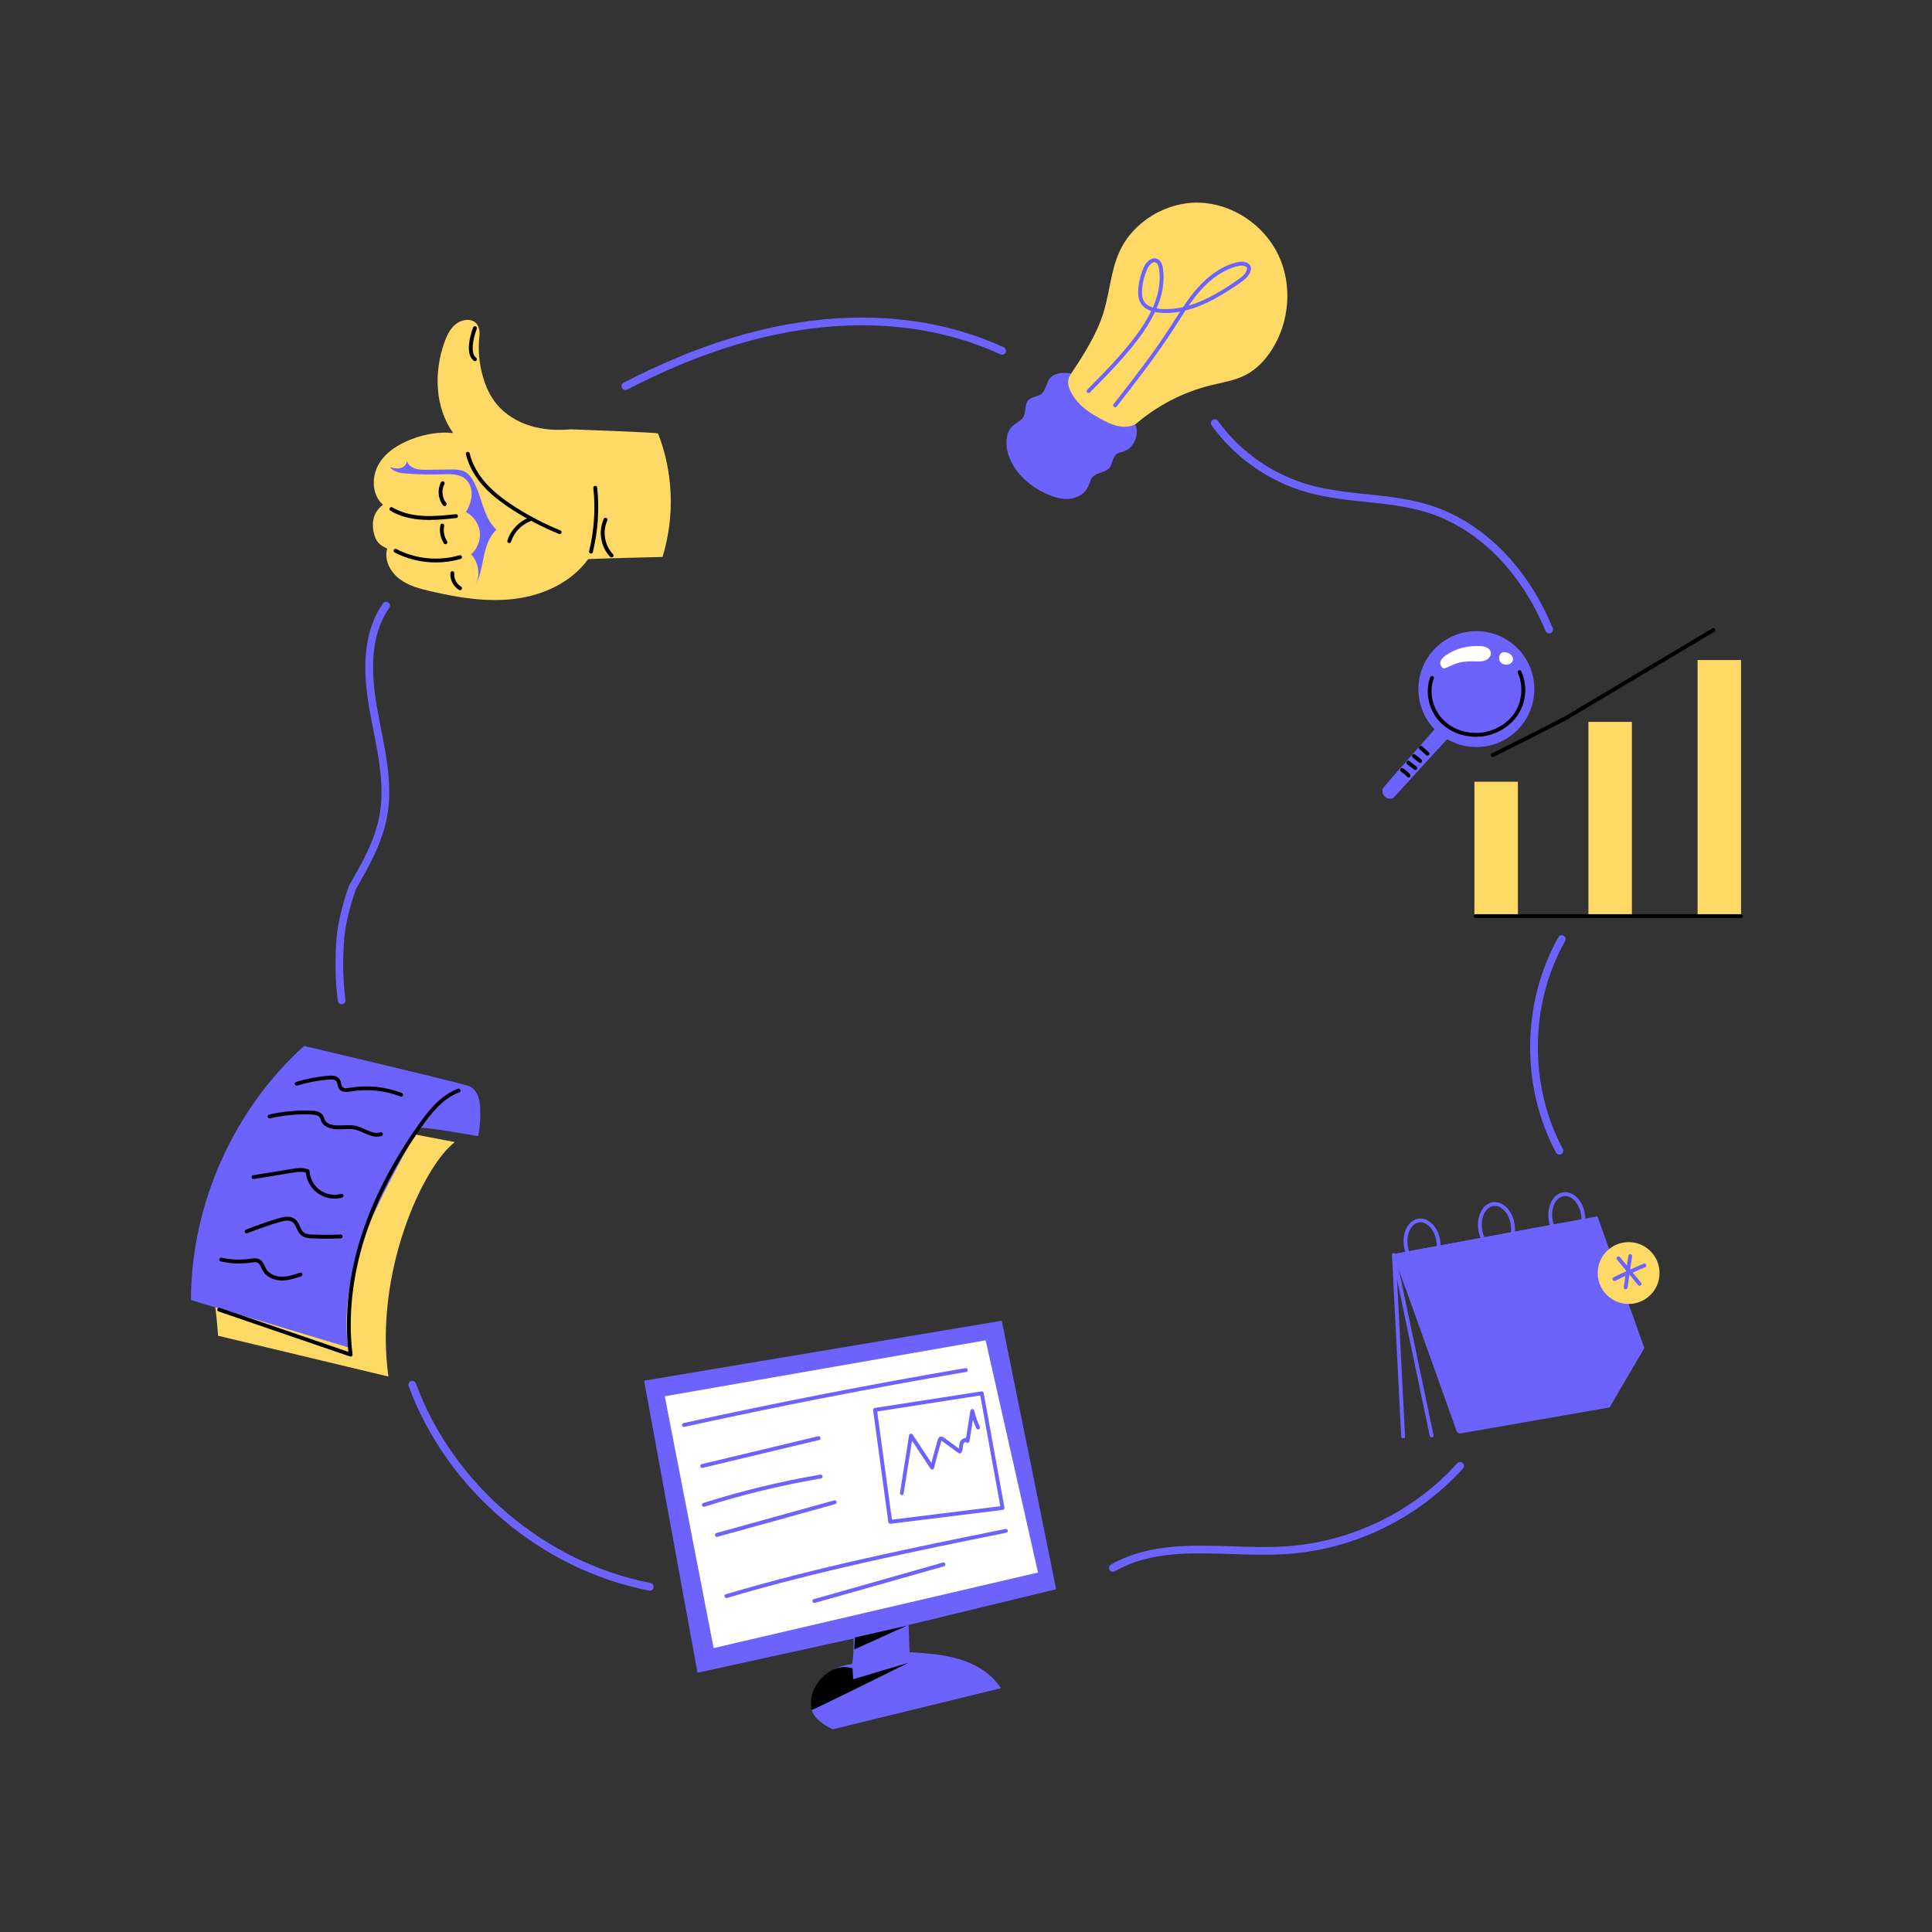 <svg transform="scale(1)" version="1.1" id="_x30_092_x5F_Workflow_x5F_3" xmlns="http://www.w3.org/2000/svg" xmlns:xlink="http://www.w3.org/1999/xlink" x="0px" y="0px" width="500px" height="500px" viewBox="0 0 500 500" xml:space="preserve" class="show_show__wrapper__graphic__5Waiy "><rect x="0" y="0" width="500" height="500" fill="#333333" stroke="none"/><title>React</title><style type="text/css">
	.st0{fill:#6C63FF;}
	.st1{fill:#FFFFFF;}
	.st2{fill:#000001;}
	.st3{fill:#6C63FF;}
	.st4{fill:#FFD966;}
</style><g id="icons"><g id="icon-1"><g id="colors"><path class="st0" d="M166.7,357.31l13.82,75.6l40.41-8.86c0,0,0,5.87-0.51,6.65c-4.5,0.34-8.64,3.54-10.1,7.81
				c-0.42,1.24-0.63,2.6-0.3,3.87c0.66,2.49,3.17,3.96,5.45,5.17c0,0,43.39-10.59,43.54-10.65c-2.34-3.73-6.36-6.16-10.57-7.46
				c-4.21-1.3-8.66-1.58-13.05-1.85l-0.25-7.05l38.19-9.25l-14.08-69.48L166.7,357.31z"></path><polygon class="st1" points="172.05,361.35 184.69,426.52 268.63,406.97 255.08,346.88 			"></polygon><path class="st2" d="M220.64,431.77l0.15,2.82l14.33-4.27c0,0-24.97,12.38-25.1,12.25c-0.65-2.95,0.53-6.13,2.63-8.31
				C214.75,432.09,217.65,430.81,220.64,431.77z"></path><polygon class="st2" points="234.65,420.73 221.27,423.77 221.07,426.89 			"></polygon></g><g id="line"><path class="st3" d="M177.01,369.28c-0.23,0-0.44-0.16-0.49-0.39c-0.06-0.27,0.11-0.54,0.38-0.6
				c24.04-5.28,48.59-10.07,72.97-14.22c0.27-0.04,0.53,0.14,0.58,0.41s-0.14,0.53-0.41,0.58c-24.37,4.15-48.91,8.93-72.93,14.21
				C177.08,369.28,177.04,369.28,177.01,369.28z"></path><path class="st3" d="M181.73,379.89c-0.23,0-0.43-0.15-0.49-0.38c-0.06-0.27,0.1-0.54,0.37-0.6l12.88-3.08
				c5.75-1.38,11.5-2.75,17.25-4.13c0.27-0.06,0.54,0.1,0.6,0.37s-0.1,0.54-0.37,0.6c-5.75,1.37-11.5,2.75-17.25,4.13l-12.88,3.08
				C181.81,379.89,181.77,379.89,181.73,379.89z"></path><path class="st3" d="M182.16,389.96c-0.21,0-0.41-0.14-0.48-0.35c-0.08-0.26,0.06-0.54,0.33-0.63
				c9.88-3.14,20.07-5.61,30.29-7.35c0.27-0.05,0.53,0.14,0.58,0.41c0.05,0.27-0.14,0.53-0.41,0.58
				c-10.17,1.73-20.31,4.19-30.15,7.31C182.26,389.96,182.21,389.96,182.16,389.96z"></path><path class="st3" d="M185.54,397.74c-0.22,0-0.42-0.14-0.48-0.37c-0.07-0.27,0.08-0.54,0.35-0.62l30.46-8.45
				c0.27-0.08,0.54,0.08,0.62,0.35c0.07,0.27-0.08,0.54-0.35,0.62l-30.46,8.45C185.63,397.74,185.58,397.74,185.54,397.74z"></path><path class="st3" d="M233.41,386.93c-0.03,0-0.05,0-0.08-0.01c-0.27-0.04-0.46-0.3-0.42-0.57l2.36-14.9
				c0.03-0.2,0.19-0.37,0.39-0.41c0.2-0.05,0.41,0.04,0.52,0.21c0.93,1.41,1.87,2.82,2.8,4.23l2.07,3.12
				c0.5-1.99,1.06-4.01,1.65-6.01c0.08-0.23,0.22-0.66,0.66-0.79c0.42-0.1,0.76,0.14,0.9,0.23l3.9,2.85
				c0.03-0.17,0.04-0.35,0.06-0.54c0.02-0.29,0.05-0.6,0.13-0.91c0.17-0.63,0.78-1.18,1.41-1.27c0.09-0.01,0.18-0.02,0.26-0.01
				c0.36-2.35,0.72-4.7,1.12-7.06c0.04-0.23,0.24-0.41,0.48-0.42c0.27-0.01,0.45,0.15,0.5,0.38c0.35,1.45,0.84,2.85,1.46,4.17
				c0.12,0.25,0.01,0.55-0.24,0.67c-0.25,0.12-0.55,0.01-0.67-0.24c-0.34-0.72-0.64-1.46-0.9-2.23c-0.29,1.78-0.56,3.56-0.83,5.33
				l-0.04,0.23c-0.03,0.21-0.19,0.37-0.4,0.42c-0.21,0.04-0.42-0.05-0.53-0.23c-0.29,0.01-0.6,0.25-0.67,0.52
				c-0.06,0.22-0.08,0.46-0.1,0.73c-0.04,0.49-0.08,1.05-0.43,1.53c-0.08,0.11-0.2,0.18-0.33,0.2c-0.13,0.02-0.27-0.01-0.38-0.09
				l-4.41-3.22c0,0,0,0,0,0c-0.01,0.02-0.01,0.04-0.02,0.05c-0.7,2.34-1.34,4.71-1.91,7.05c-0.05,0.19-0.2,0.34-0.4,0.37
				c-0.2,0.04-0.39-0.05-0.5-0.22l-2.7-4.07c-0.7-1.05-1.4-2.11-2.09-3.16l-2.16,13.63C233.86,386.76,233.65,386.93,233.41,386.93z"></path><path class="st3" d="M188,413.57c-0.22,0-0.41-0.14-0.48-0.36c-0.08-0.26,0.07-0.54,0.34-0.62c23.78-7.07,48.48-12.07,72.36-16.9
				c0.27-0.05,0.54,0.12,0.59,0.39c0.05,0.27-0.12,0.54-0.39,0.59c-23.86,4.83-48.54,9.82-72.28,16.88
				C188.1,413.57,188.05,413.57,188,413.57z"></path><path class="st3" d="M210.75,414.84c-0.22,0-0.42-0.14-0.48-0.36c-0.08-0.27,0.08-0.54,0.34-0.62
				c11.13-3.16,22.27-6.32,33.4-9.47c0.26-0.07,0.54,0.08,0.62,0.35c0.08,0.27-0.08,0.54-0.34,0.62
				c-11.13,3.15-22.27,6.31-33.4,9.47C210.84,414.84,210.79,414.84,210.75,414.84z"></path><path class="st3" d="M230.4,394.35c-0.25,0-0.46-0.18-0.5-0.43l-3.94-28.98c-0.04-0.27,0.15-0.52,0.42-0.56l27.63-4.29
				c0.27-0.04,0.52,0.14,0.57,0.41l5.37,29.67c0.02,0.13-0.01,0.27-0.09,0.38c-0.08,0.11-0.2,0.18-0.34,0.2l-29.06,3.6
				C230.44,394.35,230.42,394.35,230.4,394.35z M227.02,365.29l3.81,28l28.05-3.48l-5.19-28.67L227.02,365.29z"></path></g></g><g id="icon-2"><g id="colors_1_"><path class="st4" d="M117.71,295.57c-8.42,6.51-20.93,34.02-17.19,60.68l-44.08-10.56c0,0-0.67-9.41-1.23-9.18
				c1.1-5.11,4.49-9.36,7.99-13.18c11.7-12.79,25.66-23.24,40.3-32.33l0.8,2L117.71,295.57z"></path><path class="st3" d="M49.42,336.45c0.04-24.71,10.94-49.2,29.28-65.76c0,0,42.75,10.08,42.99,10.51
				c0.97,0.53,1.65,1.48,2.04,2.52c0.38,1.03,0.5,2.15,0.54,3.25c0.11,2.36-0.06,4.74-0.49,7.06c0,0-14.51-2.56-14.88-2.09
				c-2.08,2.54-3.64,5.47-5.19,8.37c-4,7.53-7.98,15.12-10.7,23.2s-4.15,16.74-2.9,25.18L49.42,336.45z"></path></g><g id="lu"><path class="st2" d="M103.83,283.8c-0.06,0-0.12-0.01-0.18-0.03c-4.11-1.58-8.57-2.02-12.91-1.29c-0.81,0.13-2.16,0.35-2.92-0.59
				c-0.31-0.39-0.41-0.85-0.49-1.25c-0.06-0.3-0.12-0.58-0.26-0.78c-0.27-0.41-0.9-0.56-1.98-0.48c-2.77,0.23-5.51,0.75-8.16,1.56
				c-0.27,0.08-0.54-0.07-0.62-0.33c-0.08-0.26,0.07-0.54,0.33-0.62c2.72-0.83,5.54-1.37,8.37-1.6c0.93-0.08,2.24-0.06,2.89,0.92
				c0.24,0.36,0.33,0.77,0.4,1.14c0.07,0.32,0.13,0.63,0.29,0.83c0.36,0.45,1.18,0.36,1.98,0.23c4.51-0.76,9.16-0.29,13.43,1.35
				c0.26,0.1,0.39,0.39,0.29,0.65C104.22,283.68,104.03,283.8,103.83,283.8z"></path><path class="st2" d="M90.74,351.09c-0.05,0-0.11-0.01-0.16-0.03l-34.02-11.66c-0.26-0.09-0.4-0.37-0.31-0.63s0.37-0.4,0.64-0.31
				l33.27,11.4c-1.08-9.72,0.14-20.28,3.52-30.59c3.04-9.25,7.93-18.7,14.54-28.09c2.76-3.92,5.91-7.77,10.29-9.42
				c0.26-0.1,0.55,0.03,0.64,0.29c0.1,0.26-0.03,0.55-0.29,0.64c-4.33,1.63-7.35,5.53-9.83,9.06c-6.55,9.31-11.39,18.67-14.4,27.83
				c-3.43,10.45-4.61,21.15-3.39,30.94c0.02,0.17-0.05,0.34-0.18,0.45C90.96,351.06,90.85,351.09,90.74,351.09z"></path><path class="st2" d="M97.54,294.18c-1.18,0-2.31-0.51-3.41-1c-0.75-0.33-1.52-0.68-2.27-0.85c-0.92-0.2-1.89-0.16-2.91-0.11
				c-1.43,0.06-2.9,0.13-4.25-0.52c-0.7-0.34-1.22-0.82-1.5-1.38c-0.09-0.19-0.16-0.38-0.23-0.58c-0.07-0.21-0.13-0.4-0.23-0.55
				c-0.38-0.6-1.32-0.71-2.1-0.75c-3.61-0.16-7.23,0.17-10.77,0.99c-0.27,0.06-0.54-0.11-0.6-0.38c-0.06-0.27,0.11-0.54,0.38-0.6
				c3.63-0.83,7.34-1.17,11.03-1.01c1.02,0.04,2.27,0.22,2.9,1.21c0.16,0.26,0.25,0.53,0.33,0.78c0.05,0.15,0.1,0.31,0.17,0.45
				c0.23,0.46,0.69,0.76,1.04,0.93c1.12,0.54,2.4,0.48,3.76,0.42c1.04-0.05,2.13-0.1,3.17,0.13c0.85,0.19,1.67,0.56,2.47,0.91
				c1.36,0.61,2.65,1.19,3.9,0.77c0.26-0.09,0.55,0.05,0.63,0.32c0.09,0.26-0.05,0.54-0.32,0.63
				C98.34,294.12,97.94,294.18,97.54,294.18z"></path><path class="st2" d="M86.59,310.2c-1.56,0-3.12-0.49-4.4-1.42c-1.7-1.22-2.85-3.24-3.05-5.33c-1.12-0.33-2.4-0.12-3.54,0.06
				l-9.91,1.62c-0.27,0.05-0.53-0.14-0.57-0.41c-0.04-0.27,0.14-0.53,0.41-0.57l9.91-1.62c1.3-0.21,2.92-0.47,4.36,0.1
				c0.18,0.07,0.3,0.25,0.31,0.44c0.09,1.91,1.11,3.79,2.66,4.91c1.55,1.12,3.65,1.51,5.5,1c0.26-0.07,0.54,0.08,0.61,0.35
				c0.07,0.27-0.08,0.54-0.35,0.62C87.91,310.11,87.25,310.2,86.59,310.2z"></path><path class="st2" d="M84.48,320.57c-1.24,0-2.48-0.03-3.72-0.08c-0.93-0.03-1.91-0.12-2.69-0.71c-0.67-0.5-1-1.23-1.33-1.94
				c-0.28-0.61-0.54-1.19-1-1.54c-0.86-0.67-2.2-0.39-3.4-0.04c-2.79,0.83-5.58,1.8-8.3,2.89c-0.26,0.1-0.55-0.02-0.65-0.28
				s0.02-0.55,0.28-0.65c2.74-1.09,5.56-2.07,8.38-2.92c1.44-0.43,3.08-0.74,4.3,0.2c0.65,0.5,0.98,1.22,1.29,1.92
				c0.28,0.62,0.55,1.21,1.02,1.56c0.55,0.42,1.35,0.48,2.13,0.51c2.44,0.1,4.91,0.1,7.35,0c0.26-0.01,0.51,0.2,0.52,0.48
				c0.01,0.28-0.2,0.51-0.48,0.52C86.96,320.54,85.72,320.57,84.48,320.57z"></path><path class="st2" d="M72.95,331.39c-0.05,0-0.09,0-0.14,0c-2.06-0.04-3.88-0.97-4.76-2.43c-0.15-0.26-0.29-0.54-0.42-0.82
				c-0.28-0.6-0.54-1.17-1.02-1.38c-0.4-0.18-0.94-0.1-1.47-0.02c-2.71,0.41-5.38,0.31-8.01-0.28c-0.27-0.06-0.44-0.33-0.38-0.6
				c0.06-0.27,0.33-0.43,0.6-0.38c2.51,0.57,5.05,0.65,7.57,0.27c0.71-0.11,1.43-0.21,2.1,0.09c0.81,0.37,1.19,1.17,1.52,1.87
				c0.12,0.25,0.23,0.5,0.37,0.73c0.84,1.4,2.58,1.92,3.92,1.95c1.67,0.05,3.31-0.53,4.78-1.02c0.26-0.09,0.55,0.05,0.63,0.31
				s-0.05,0.54-0.31,0.63C76.42,330.81,74.72,331.39,72.95,331.39z"></path></g></g><g id="icon-3"><g id="colors_2_"><path class="st4" d="M124.08,86.78c-0.42,3.64-0.1,7.36,0.94,10.87c0.73,2.48,1.83,4.87,3.46,6.87c2.23,2.74,5.39,4.64,8.76,5.68
				c3.38,1.03,6.97,1.22,10.49,0.91c0,0,22.29,0.8,22.58,1.07c3.95,10.12,4.36,21.58,1.15,31.96c0,0-19.14,0.45-19.26,0.58
				c-4.3,5.96-11.53,9.3-18.82,10.24c-7.28,0.94-14.68-0.27-21.83-1.92c-2.9-0.67-5.86-1.45-8.22-3.26s-3.96-4.91-3.12-7.8
				c-0.87-0.43-1.76-0.87-2.38-1.62c-0.47-0.56-0.75-1.25-0.95-1.95c-0.38-1.31-0.51-2.7-0.23-4.03c0.27-1.33,0.97-2.59,2.46-3.75
				c-2.82-2.47-3.02-7.06-1.19-10.33c1.83-3.27,5.23-5.39,8.74-6.7c3.39-1.26,7.03-1.91,10.62-1.53
				c-4.74-6.65-5.02-15.76-2.27-23.45c0.57-1.59,1.28-3.17,2.49-4.34s3.02-1.85,4.62-1.32C123.71,83.47,124.26,85.27,124.08,86.78z"></path><path class="st0" d="M100.91,120.9c0.94,1.26,2.7,1.53,4.27,1.65c3.1,0.24,6.21,0.31,9.32,0.2c2.03-0.07,4.26-0.15,5.84,1.12
				c1.23,0.99,1.79,2.65,1.72,4.22c-0.07,1.57-0.68,3.08-1.46,4.45c1.93,0.98,3.31,2.96,3.57,5.11s-0.62,4.4-2.27,5.8
				c2.16,2.21,2.54,5.95,0.86,8.55c1.42-2.3,1.83-5.05,2.38-7.69c0.56-2.64,1.37-5.39,3.34-7.24c-3.64-3.28-3.68-8.98-6.3-13.12
				c-0.37-0.59-0.81-1.15-1.37-1.56c-1.25-0.9-2.9-0.92-4.44-0.89c-1.93,0.03-3.86,0.06-5.79,0.08c-1.03,0.01-2.09,0.03-3.08-0.29
				s-1.91-1.02-2.2-2.01c-0.01,0.92-0.82,1.68-1.72,1.88C102.69,121.37,101.75,121.11,100.91,120.9z"></path></g><g id="line_1_"><path class="st2" d="M144.84,138.21c-0.06,0-0.13-0.01-0.19-0.04c-4.1-1.66-8.12-3.74-11.92-6.17c-3.23-2.07-5.6-3.99-7.47-6.02
				c-2.38-2.59-3.99-5.5-4.68-8.43c-0.06-0.27,0.1-0.54,0.37-0.6c0.27-0.06,0.54,0.1,0.6,0.37c0.65,2.76,2.18,5.53,4.44,7.99
				c1.81,1.97,4.12,3.83,7.27,5.86c3.75,2.4,7.71,4.45,11.76,6.09c0.26,0.1,0.38,0.4,0.28,0.65
				C145.22,138.1,145.04,138.21,144.84,138.21z"></path><path class="st2" d="M131.79,140.54c-0.05,0-0.1-0.01-0.15-0.02c-0.26-0.08-0.41-0.36-0.33-0.63c0.82-2.65,2.94-4.91,5.54-5.9
				c0.26-0.1,0.55,0.03,0.65,0.29c0.1,0.26-0.03,0.55-0.29,0.65c-2.32,0.88-4.21,2.9-4.94,5.26
				C132.2,140.41,132,140.54,131.79,140.54z"></path><path class="st2" d="M152.95,143.26c-0.04,0-0.08,0-0.12-0.01c-0.27-0.06-0.43-0.34-0.37-0.6c1.31-5.37,1.67-10.88,1.1-16.36
				c-0.03-0.27,0.17-0.52,0.44-0.55c0.27-0.03,0.52,0.17,0.55,0.44c0.59,5.6,0.21,11.22-1.12,16.7
				C153.38,143.11,153.18,143.26,152.95,143.26z"></path><path class="st2" d="M158.28,144.27c-0.13,0-0.26-0.05-0.36-0.15c-2.47-2.56-3.15-6.6-1.65-9.84c0.12-0.25,0.41-0.36,0.66-0.24
				c0.25,0.12,0.36,0.41,0.24,0.66c-1.31,2.82-0.69,6.49,1.47,8.72c0.19,0.2,0.19,0.52-0.01,0.71
				C158.53,144.23,158.4,144.27,158.28,144.27z"></path><path class="st2" d="M111.11,134.56c-0.56,0-1.12-0.01-1.68-0.05c-3.29-0.18-6.12-0.97-8.4-2.34c-0.24-0.14-0.31-0.45-0.17-0.69
				c0.14-0.24,0.45-0.31,0.69-0.17c2.14,1.28,4.81,2.02,7.94,2.2c2.83,0.16,5.69-0.14,8.47-0.44c0.28-0.03,0.52,0.17,0.55,0.44
				c0.03,0.27-0.17,0.52-0.44,0.55C115.79,134.31,113.45,134.56,111.11,134.56z"></path><path class="st2" d="M112.8,145.56c-3.69,0-7.38-0.87-10.67-2.58c-0.25-0.13-0.34-0.43-0.21-0.67c0.13-0.25,0.43-0.34,0.67-0.21
				c4.99,2.59,10.94,3.17,16.33,1.6c0.26-0.08,0.54,0.08,0.62,0.34s-0.08,0.54-0.34,0.62C117.12,145.26,114.96,145.56,112.8,145.56z
				"></path><path class="st2" d="M119.07,152.74c-0.08,0-0.17-0.02-0.25-0.07c-1.5-0.86-2.43-2.67-2.25-4.4c0.03-0.27,0.27-0.46,0.55-0.45
				c0.27,0.03,0.47,0.27,0.45,0.55c-0.14,1.35,0.58,2.76,1.75,3.44c0.24,0.14,0.32,0.44,0.18,0.68
				C119.41,152.65,119.24,152.74,119.07,152.74z"></path><path class="st2" d="M115.29,140.85c-0.16,0-0.32-0.08-0.42-0.23c-0.89-1.38-1.22-3.09-0.9-4.71c0.05-0.27,0.31-0.45,0.59-0.39
				c0.27,0.05,0.45,0.32,0.39,0.59c-0.27,1.36,0.01,2.81,0.76,3.97c0.15,0.23,0.08,0.54-0.15,0.69
				C115.48,140.83,115.38,140.85,115.29,140.85z"></path><path class="st2" d="M115.08,130.99c-0.15,0-0.29-0.06-0.39-0.19c-1.33-1.65-1.56-4.12-0.56-5.99c0.13-0.24,0.43-0.33,0.68-0.21
				c0.24,0.13,0.34,0.43,0.21,0.68c-0.82,1.53-0.63,3.54,0.46,4.89c0.17,0.21,0.14,0.53-0.08,0.7
				C115.3,130.96,115.19,130.99,115.08,130.99z"></path><path class="st2" d="M122.92,93.47c-0.11,0-0.22-0.04-0.31-0.11c-0.98-0.78-1.4-2.13-1.24-4.02c0.13-1.58,0.5-3.13,1.09-4.6
				c0.1-0.26,0.39-0.38,0.65-0.28c0.26,0.1,0.38,0.39,0.28,0.65c-0.55,1.38-0.9,2.83-1.03,4.32c-0.13,1.54,0.16,2.6,0.86,3.16
				c0.22,0.17,0.25,0.49,0.08,0.7C123.21,93.41,123.07,93.47,122.92,93.47z"></path></g></g><g id="icon-4"><g id="colors_3_"><path class="st3" d="M278.39,96.87c-2.36-0.48-5.27-0.77-6.74,1.13c-0.94,1.23-0.99,3.09-2.23,4.01c-0.97,0.72-2.4,0.64-3.25,1.5
				c-1.11,1.13-0.52,3.13-1.36,4.47c-0.57,0.91-1.66,1.32-2.49,2.01c-1.92,1.59-2.18,4.48-1.58,6.89c1.24,4.97,5.39,8.8,10.06,10.92
				c1.84,0.83,3.83,1.46,5.84,1.3s4.04-1.23,4.91-3.05c0.42-0.87,0.58-1.9,1.23-2.62c1.1-1.2,3.18-1.06,4.26-2.28
				c0.94-1.07,0.84-2.88,2.01-3.69c0.47-0.33,1.07-0.41,1.62-0.58c3.03-0.94,4.53-5.07,2.81-7.74c-0.6-0.93-1.49-1.65-2.35-2.34
				C287.21,103.68,284.38,98.1,278.39,96.87z"></path><path class="st4" d="M276.97,97.07c3.41-5.17,6.87-10.43,8.67-16.36c1.56-5.13,1.84-10.65,4.06-15.54
				c3.54-7.81,12.1-12.97,20.67-12.72s16.71,5.73,20.43,13.46s2.97,17.35-1.64,24.58c-1.68,2.63-3.88,5-6.63,6.47
				c-2.87,1.53-6.17,2-9.33,2.79c-7.04,1.75-13.66,5.2-19.23,9.95c-1.42,0.81-3.17,0.88-4.77,0.53c-1.6-0.36-3.07-1.12-4.5-1.91
				c-2.13-1.19-4.25-2.5-5.83-4.36S275.53,99.26,276.97,97.07z"></path></g><g id="line_2_"><path class="st0" d="M288.57,105.4c-0.1,0-0.21-0.03-0.29-0.1c-0.22-0.17-0.27-0.46-0.1-0.68c5.02-6.43,10.19-13.03,14.64-19.93
				c0.41-0.64,0.82-1.28,1.23-1.92c0.44-0.7,0.89-1.4,1.34-2.1c-1.69,0.31-3.42,0.42-5.17,0.27c-0.46-0.04-0.9-0.1-1.31-0.18
				c-1.04,2.21-2.46,4.49-4.25,6.88c-3.81,5.05-8.27,9.57-12.58,13.93c-0.19,0.2-0.51,0.2-0.71,0c-0.2-0.19-0.2-0.51,0-0.71
				c4.29-4.34,8.73-8.83,12.5-13.83c1.71-2.27,3.06-4.45,4.07-6.54c-1.19-0.4-2.08-1.03-2.64-1.9c-0.8-1.22-0.79-2.76-0.71-3.82
				c0.14-1.91,0.61-3.77,1.39-5.53c0.38-0.85,1.13-1.9,2.1-2.26c0.5-0.19,1.02-0.17,1.49,0.05c1.1,0.51,1.32,1.94,1.39,2.41
				c0.49,3.28-0.04,6.71-1.62,10.38c0.3,0.05,0.63,0.09,0.97,0.12c1.99,0.16,3.95-0.02,5.87-0.46c1.15-1.72,2.37-3.4,3.74-4.95
				c3.18-3.59,6.79-5.9,10.46-6.7c1.44-0.31,3.04,0.04,3.33,1.34c0.08,0.38,0.02,0.81-0.18,1.29c-0.55,1.31-1.76,2.16-2.73,2.84
				c-4.17,2.9-8.92,5.81-14.01,7.05c-0.65,0.98-1.27,1.96-1.89,2.93c-0.41,0.64-0.82,1.29-1.23,1.93
				C299.18,92.18,294,98.8,289,105.2C288.9,105.33,288.73,105.4,288.57,105.4z M298.77,67.86c-0.11,0-0.23,0.02-0.34,0.07
				c-0.64,0.24-1.23,1.04-1.54,1.73c-0.73,1.66-1.17,3.41-1.31,5.21c-0.07,0.91-0.08,2.23,0.55,3.2c0.45,0.7,1.19,1.21,2.22,1.53
				c1.55-3.55,2.09-6.86,1.62-9.99c-0.14-0.92-0.41-1.46-0.83-1.65C299.02,67.89,298.89,67.86,298.77,67.86z M321.35,68.74
				c-0.27,0-0.54,0.03-0.77,0.08c-3.46,0.75-6.89,2.96-9.92,6.38c-1.08,1.22-2.08,2.54-3.02,3.9c4.53-1.34,8.79-3.97,12.58-6.6
				c1.1-0.77,1.97-1.44,2.37-2.4c0.12-0.29,0.16-0.52,0.12-0.7C322.61,68.92,321.98,68.74,321.35,68.74z"></path><path class="st0" d="M283.74,114.28c-0.05,0-0.1-0.01-0.16-0.02c-4.79-1.57-8.73-5.32-10.54-10.01c-0.1-0.26,0.03-0.55,0.29-0.65
				c0.26-0.1,0.55,0.03,0.65,0.29c1.71,4.42,5.42,7.94,9.92,9.42c0.26,0.09,0.41,0.37,0.32,0.63
				C284.15,114.15,283.95,114.28,283.74,114.28z"></path><path class="st0" d="M278.4,118.37c-0.08,0-0.16-0.02-0.24-0.06c-3.89-2.1-7.14-5.41-9.16-9.32c-0.13-0.25-0.03-0.55,0.21-0.67
				c0.25-0.13,0.55-0.03,0.67,0.22c1.93,3.74,5.03,6.9,8.74,8.9c0.24,0.13,0.33,0.43,0.2,0.68
				C278.75,118.28,278.58,118.37,278.4,118.37z"></path><path class="st0" d="M275.53,123.04c-0.06,0-0.12-0.01-0.18-0.03c-3.96-1.54-7.37-4.36-9.6-7.95c-0.15-0.23-0.07-0.54,0.16-0.69
				c0.24-0.14,0.54-0.07,0.69,0.16c2.12,3.41,5.36,6.09,9.12,7.55c0.26,0.1,0.39,0.39,0.29,0.65
				C275.92,122.92,275.73,123.04,275.53,123.04z"></path></g></g><g id="icon-5"><g id="colors_4_"><rect class="st4" x="381.58" y="202.31" width="11.25" height="34.5"></rect><rect class="st4" x="411.08" y="186.81" width="11.25" height="50"></rect><rect class="st4" x="439.33" y="170.81" width="11.25" height="66"></rect><path class="st0" d="M372.51,187.37c-0.31,0.35-0.62,0.69-0.93,1.04c0,0-13.83,15.5-13.73,15.71c-0.22,0.73,0.01,1.58,0.58,2.09
				c0.57,0.51,1.44,0.64,2.14,0.33c0,0,14.89-16.33,14.94-16.33C374.44,189.39,373.41,188.5,372.51,187.37z"></path><circle class="st3" cx="382.08" cy="178.34" r="15"></circle><path class="st1" d="M373.21,172.68c-0.5-0.37-0.58-1.12-0.33-1.69s0.74-0.99,1.25-1.35c2.59-1.84,5.85-2.62,9.02-2.43
				c1.05,0.06,2.3,0.39,2.63,1.4c0.3,0.92-0.43,1.91-1.32,2.28s-1.89,0.3-2.86,0.27c-1.71-0.05-3.47,0.06-5.07,0.68
				c-0.91,0.35-1.76,0.87-2.7,1.14C373.63,173.04,373.3,172.92,373.21,172.68z"></path><path class="st1" d="M388.62,168.94c-0.74,0.52-0.86,1.71-0.29,2.42c0.57,0.71,1.68,0.87,2.47,0.42c0.32-0.18,0.6-0.46,0.71-0.81
				c0.21-0.62-0.15-1.32-0.69-1.69C390.15,168.83,389.13,168.58,388.62,168.94z"></path></g><g id="line_3_"><path class="st2" d="M381.95,190.68c-3.44,0-6.79-1.31-9.13-3.67c-3.04-3.05-4.14-7.88-2.68-11.75c0.1-0.26,0.38-0.39,0.64-0.29
				c0.26,0.1,0.39,0.39,0.29,0.64c-1.33,3.51-0.32,7.91,2.46,10.69c2.68,2.7,6.81,3.91,10.76,3.15c3.29-0.63,6.23-2.6,7.88-5.28
				c1.81-2.94,2.06-6.88,0.63-10.02c-0.11-0.25,0-0.55,0.25-0.66c0.25-0.11,0.55,0,0.66,0.25c1.59,3.49,1.32,7.69-0.69,10.96
				c-1.79,2.91-4.98,5.06-8.54,5.74C383.64,190.61,382.79,190.68,381.95,190.68z"></path><path class="st2" d="M450.55,237.59h-68.67c-0.28,0-0.5-0.22-0.5-0.5s0.22-0.5,0.5-0.5h68.67c0.28,0,0.5,0.22,0.5,0.5
				S450.83,237.59,450.55,237.59z"></path><path class="st2" d="M386.31,195.92c-0.18,0-0.36-0.1-0.45-0.28c-0.12-0.25-0.02-0.55,0.23-0.67c6.56-3.24,13-6.5,19.14-9.71
				l37.93-22.64c0.23-0.14,0.54-0.07,0.69,0.17c0.14,0.24,0.06,0.54-0.17,0.69l-37.95,22.65c-6.17,3.22-12.62,6.49-19.18,9.73
				C386.46,195.91,386.38,195.92,386.31,195.92z"></path><path class="st2" d="M369.43,195.56c-0.12,0-0.24-0.04-0.33-0.13c-0.58-0.52-1.15-1.03-1.73-1.54c-0.21-0.18-0.23-0.5-0.05-0.71
				c0.18-0.21,0.5-0.23,0.71-0.05c0.58,0.51,1.15,1.02,1.73,1.54c0.21,0.18,0.22,0.5,0.04,0.71
				C369.7,195.51,369.57,195.56,369.43,195.56z"></path><path class="st2" d="M367.54,197.45c-0.11,0-0.22-0.04-0.31-0.11l-1.62-1.3c-0.22-0.17-0.25-0.49-0.08-0.7s0.49-0.25,0.7-0.08
				l1.62,1.3c0.22,0.17,0.25,0.49,0.08,0.7C367.83,197.39,367.69,197.45,367.54,197.45z"></path><path class="st2" d="M366.29,199.28c-0.11,0-0.22-0.03-0.31-0.11c-0.6-0.47-1.21-0.94-1.82-1.41c-0.22-0.17-0.26-0.48-0.09-0.7
				c0.17-0.22,0.48-0.26,0.7-0.09c0.61,0.47,1.22,0.94,1.82,1.41c0.22,0.17,0.25,0.48,0.08,0.7
				C366.58,199.22,366.44,199.28,366.29,199.28z"></path><path class="st2" d="M364.55,201.22c-0.14,0-0.27-0.06-0.37-0.17c-0.46-0.51-1-0.97-1.6-1.36c-0.23-0.15-0.3-0.46-0.15-0.69
				c0.15-0.23,0.46-0.3,0.69-0.15c0.68,0.44,1.28,0.96,1.8,1.54c0.18,0.21,0.17,0.52-0.04,0.71
				C364.79,201.18,364.67,201.22,364.55,201.22z"></path></g></g><g id="icon-6"><g id="colors_5_"><path class="st3" d="M361.01,325.7l15.93,44.57c0.17,0.47,0.65,0.75,1.15,0.67l38.43-6.69l9.01-15.45l-8.77-24.62
				c-1.93-5.41-7.5-8.62-13.15-7.58l-41.82,7.74C361.17,324.46,360.8,325.1,361.01,325.7z"></path><polygon class="st0" points="360.61,324.56 363.77,333.4 416.51,323.45 413.42,314.78 			"></polygon><polygon class="st0" points="425.55,348.84 412.15,351.12 416.51,364.25 			"></polygon><circle class="st4" cx="421.49" cy="329.46" r="8"></circle></g><g id="line_4_"><path class="st0" d="M368.43,328.28c-1.12,0-2.22-0.52-3.15-1.51c-1.02-1.09-1.72-2.61-1.95-4.3c-0.24-1.69,0.01-3.35,0.69-4.67
				c0.71-1.38,1.82-2.24,3.11-2.42l0,0c2.6-0.36,5.11,2.23,5.61,5.78c0.24,1.69-0.01,3.35-0.69,4.67c-0.71,1.38-1.82,2.24-3.11,2.42
				C368.76,328.27,368.6,328.28,368.43,328.28z M367.26,316.36c-0.96,0.13-1.8,0.81-2.36,1.89c-0.59,1.14-0.8,2.59-0.59,4.08
				c0.21,1.49,0.81,2.82,1.69,3.76c0.84,0.89,1.83,1.3,2.79,1.17c0.96-0.13,1.8-0.81,2.36-1.89c0.59-1.14,0.8-2.59,0.59-4.08
				C371.32,318.28,369.3,316.08,367.26,316.36L367.26,316.36z"></path><path class="st0" d="M387.68,324.03c-1.12,0-2.22-0.52-3.15-1.51c-1.02-1.08-1.72-2.61-1.95-4.3c-0.24-1.69,0.01-3.35,0.69-4.67
				c0.71-1.38,1.82-2.24,3.11-2.42c1.29-0.18,2.59,0.34,3.65,1.48c1.02,1.08,1.72,2.61,1.95,4.3c0.24,1.69-0.01,3.35-0.69,4.67
				c-0.71,1.38-1.82,2.24-3.11,2.42C388.01,324.02,387.85,324.03,387.68,324.03z M386.87,312.09c-0.12,0-0.24,0.01-0.36,0.02
				c-0.96,0.13-1.8,0.81-2.36,1.89c-0.59,1.14-0.8,2.59-0.59,4.08c0.21,1.49,0.81,2.82,1.69,3.75c0.84,0.89,1.83,1.31,2.79,1.17
				c0.96-0.13,1.8-0.81,2.36-1.89c0.59-1.14,0.8-2.59,0.59-4.08c-0.21-1.49-0.81-2.82-1.69-3.75
				C388.57,312.5,387.72,312.09,386.87,312.09z"></path><path class="st0" d="M405.89,321.47c-1.12,0-2.22-0.52-3.15-1.51c-1.02-1.08-1.72-2.61-1.95-4.3c-0.5-3.55,1.21-6.73,3.8-7.1l0,0
				c2.61-0.36,5.11,2.23,5.61,5.78c0.5,3.55-1.21,6.73-3.8,7.1C406.22,321.46,406.06,321.47,405.89,321.47z M404.72,309.55
				c-2.05,0.29-3.37,2.96-2.95,5.97c0.21,1.49,0.81,2.82,1.69,3.75c0.84,0.89,1.83,1.31,2.79,1.17c2.05-0.29,3.37-2.96,2.95-5.97
				C408.78,311.47,406.77,309.27,404.72,309.55L404.72,309.55z"></path><path class="st0" d="M363.13,372.25c-0.26,0-0.49-0.21-0.5-0.47l-2.39-46.96c-0.01-0.26,0.18-0.49,0.43-0.52
				c0.28-0.04,0.5,0.14,0.55,0.39l9.77,46.7c0.06,0.27-0.12,0.54-0.39,0.59c-0.27,0.06-0.54-0.12-0.59-0.39l-8.45-40.41l2.06,40.54
				c0.01,0.28-0.2,0.51-0.47,0.52C363.15,372.25,363.14,372.25,363.13,372.25z"></path><path class="st0" d="M420.72,333.66c-0.02,0-0.05,0-0.07,0c-0.27-0.04-0.46-0.29-0.42-0.57l1.17-8.09
				c0.04-0.27,0.3-0.46,0.57-0.42c0.27,0.04,0.46,0.29,0.42,0.57l-1.17,8.09C421.18,333.48,420.96,333.66,420.72,333.66z"></path><path class="st0" d="M417.81,331.52c-0.18,0-0.36-0.1-0.45-0.28c-0.12-0.25-0.02-0.55,0.23-0.67c2.51-1.24,5.13-2.43,7.8-3.53
				c0.25-0.11,0.55,0.01,0.65,0.27c0.11,0.25-0.02,0.55-0.27,0.65c-2.65,1.1-5.25,2.28-7.74,3.51
				C417.96,331.51,417.88,331.52,417.81,331.52z"></path><path class="st0" d="M424.32,332.76c-0.14,0-0.29-0.06-0.38-0.18l-5.47-6.61c-0.18-0.21-0.15-0.53,0.07-0.7
				c0.21-0.18,0.53-0.15,0.7,0.07l5.47,6.61c0.18,0.21,0.15,0.53-0.07,0.7C424.55,332.73,424.43,332.76,424.32,332.76z"></path></g></g></g><g id="line_5_"><path class="st0" d="M88.42,259.9c-0.49,0-0.92-0.37-0.99-0.87c-0.68-5.22-0.78-10.44-0.32-16.44c0.44-4.16,1.42-8.24,3.17-13.27
		c0.02-0.06,0.05-0.11,0.08-0.17c3.27-5.7,6.65-11.59,7.85-18.11c1.34-7.25-0.14-14.8-1.58-22.1c-0.34-1.7-0.67-3.41-0.97-5.1
		c-1.39-7.79-2.54-19.13,3.45-27.67c0.32-0.45,0.94-0.56,1.39-0.24c0.45,0.32,0.56,0.94,0.24,1.39c-4.23,6.04-5.22,14.35-3.11,26.17
		c0.3,1.68,0.63,3.37,0.96,5.06c1.47,7.48,3,15.22,1.58,22.85c-1.26,6.82-4.85,13.11-8.04,18.66c-1.68,4.84-2.62,8.76-3.04,12.71
		c-0.45,5.82-0.36,10.91,0.31,16c0.07,0.55-0.31,1.05-0.86,1.12C88.51,259.9,88.46,259.9,88.42,259.9z"></path><path class="st0" d="M161.85,100.94c-0.36,0-0.71-0.2-0.89-0.54c-0.25-0.49-0.06-1.09,0.43-1.35c16.97-8.77,32.75-14,48.23-15.99
		c18.14-2.34,35.48,0.03,50.14,6.83c0.5,0.23,0.72,0.83,0.49,1.33c-0.23,0.5-0.83,0.72-1.33,0.49c-14.32-6.65-31.27-8.95-49.04-6.67
		c-15.25,1.96-30.81,7.13-47.57,15.79C162.16,100.91,162.01,100.94,161.85,100.94z"></path><path class="st0" d="M400.91,163.94c-0.39,0-0.77-0.23-0.93-0.62c-6.25-15.26-17.3-26.41-30.32-30.6
		c-5.2-1.67-10.79-2.26-16.2-2.83c-4.96-0.52-10.09-1.06-15-2.43c-9.99-2.79-18.83-8.95-24.89-17.36c-0.32-0.45-0.22-1.07,0.23-1.4
		c0.45-0.32,1.07-0.22,1.4,0.23c5.8,8.04,14.25,13.94,23.81,16.6c4.75,1.32,9.79,1.85,14.67,2.37c5.51,0.58,11.21,1.18,16.6,2.92
		c13.58,4.37,25.09,15.94,31.56,31.74c0.21,0.51-0.04,1.09-0.55,1.3C401.17,163.92,401.04,163.94,400.91,163.94z"></path><path class="st0" d="M403.58,298.83c-0.36,0-0.7-0.19-0.88-0.53c-9.15-17.04-8.91-38.92,0.62-55.75c0.27-0.48,0.88-0.65,1.36-0.38
		c0.48,0.27,0.65,0.88,0.38,1.36c-9.2,16.24-9.44,37.37-0.6,53.81c0.26,0.49,0.08,1.09-0.41,1.35
		C403.9,298.8,403.74,298.83,403.58,298.83z"></path><path class="st0" d="M288.01,406.79c-0.35,0-0.68-0.18-0.87-0.5c-0.28-0.48-0.11-1.09,0.37-1.37c9.47-5.43,20.64-5.07,31.44-4.73
		c4.57,0.15,9.3,0.3,13.82,0c16.87-1.1,33.04-8.93,44.36-21.49c0.37-0.41,1-0.44,1.41-0.07c0.41,0.37,0.44,1,0.07,1.41
		c-11.67,12.94-28.34,21.02-45.72,22.15c-4.61,0.3-9.39,0.15-14.01,0c-11.01-0.36-21.41-0.69-30.38,4.46
		C288.35,406.75,288.18,406.79,288.01,406.79z"></path><path class="st0" d="M168.17,411.66c-0.06,0-0.13-0.01-0.19-0.02c-27.98-5.4-52.4-26.18-62.22-52.93
		c-0.19-0.52,0.08-1.09,0.59-1.28c0.52-0.19,1.09,0.08,1.28,0.59c9.58,26.11,33.42,46.38,60.72,51.65c0.54,0.1,0.9,0.63,0.79,1.17
		C169.06,411.33,168.64,411.66,168.17,411.66z"></path></g></svg>